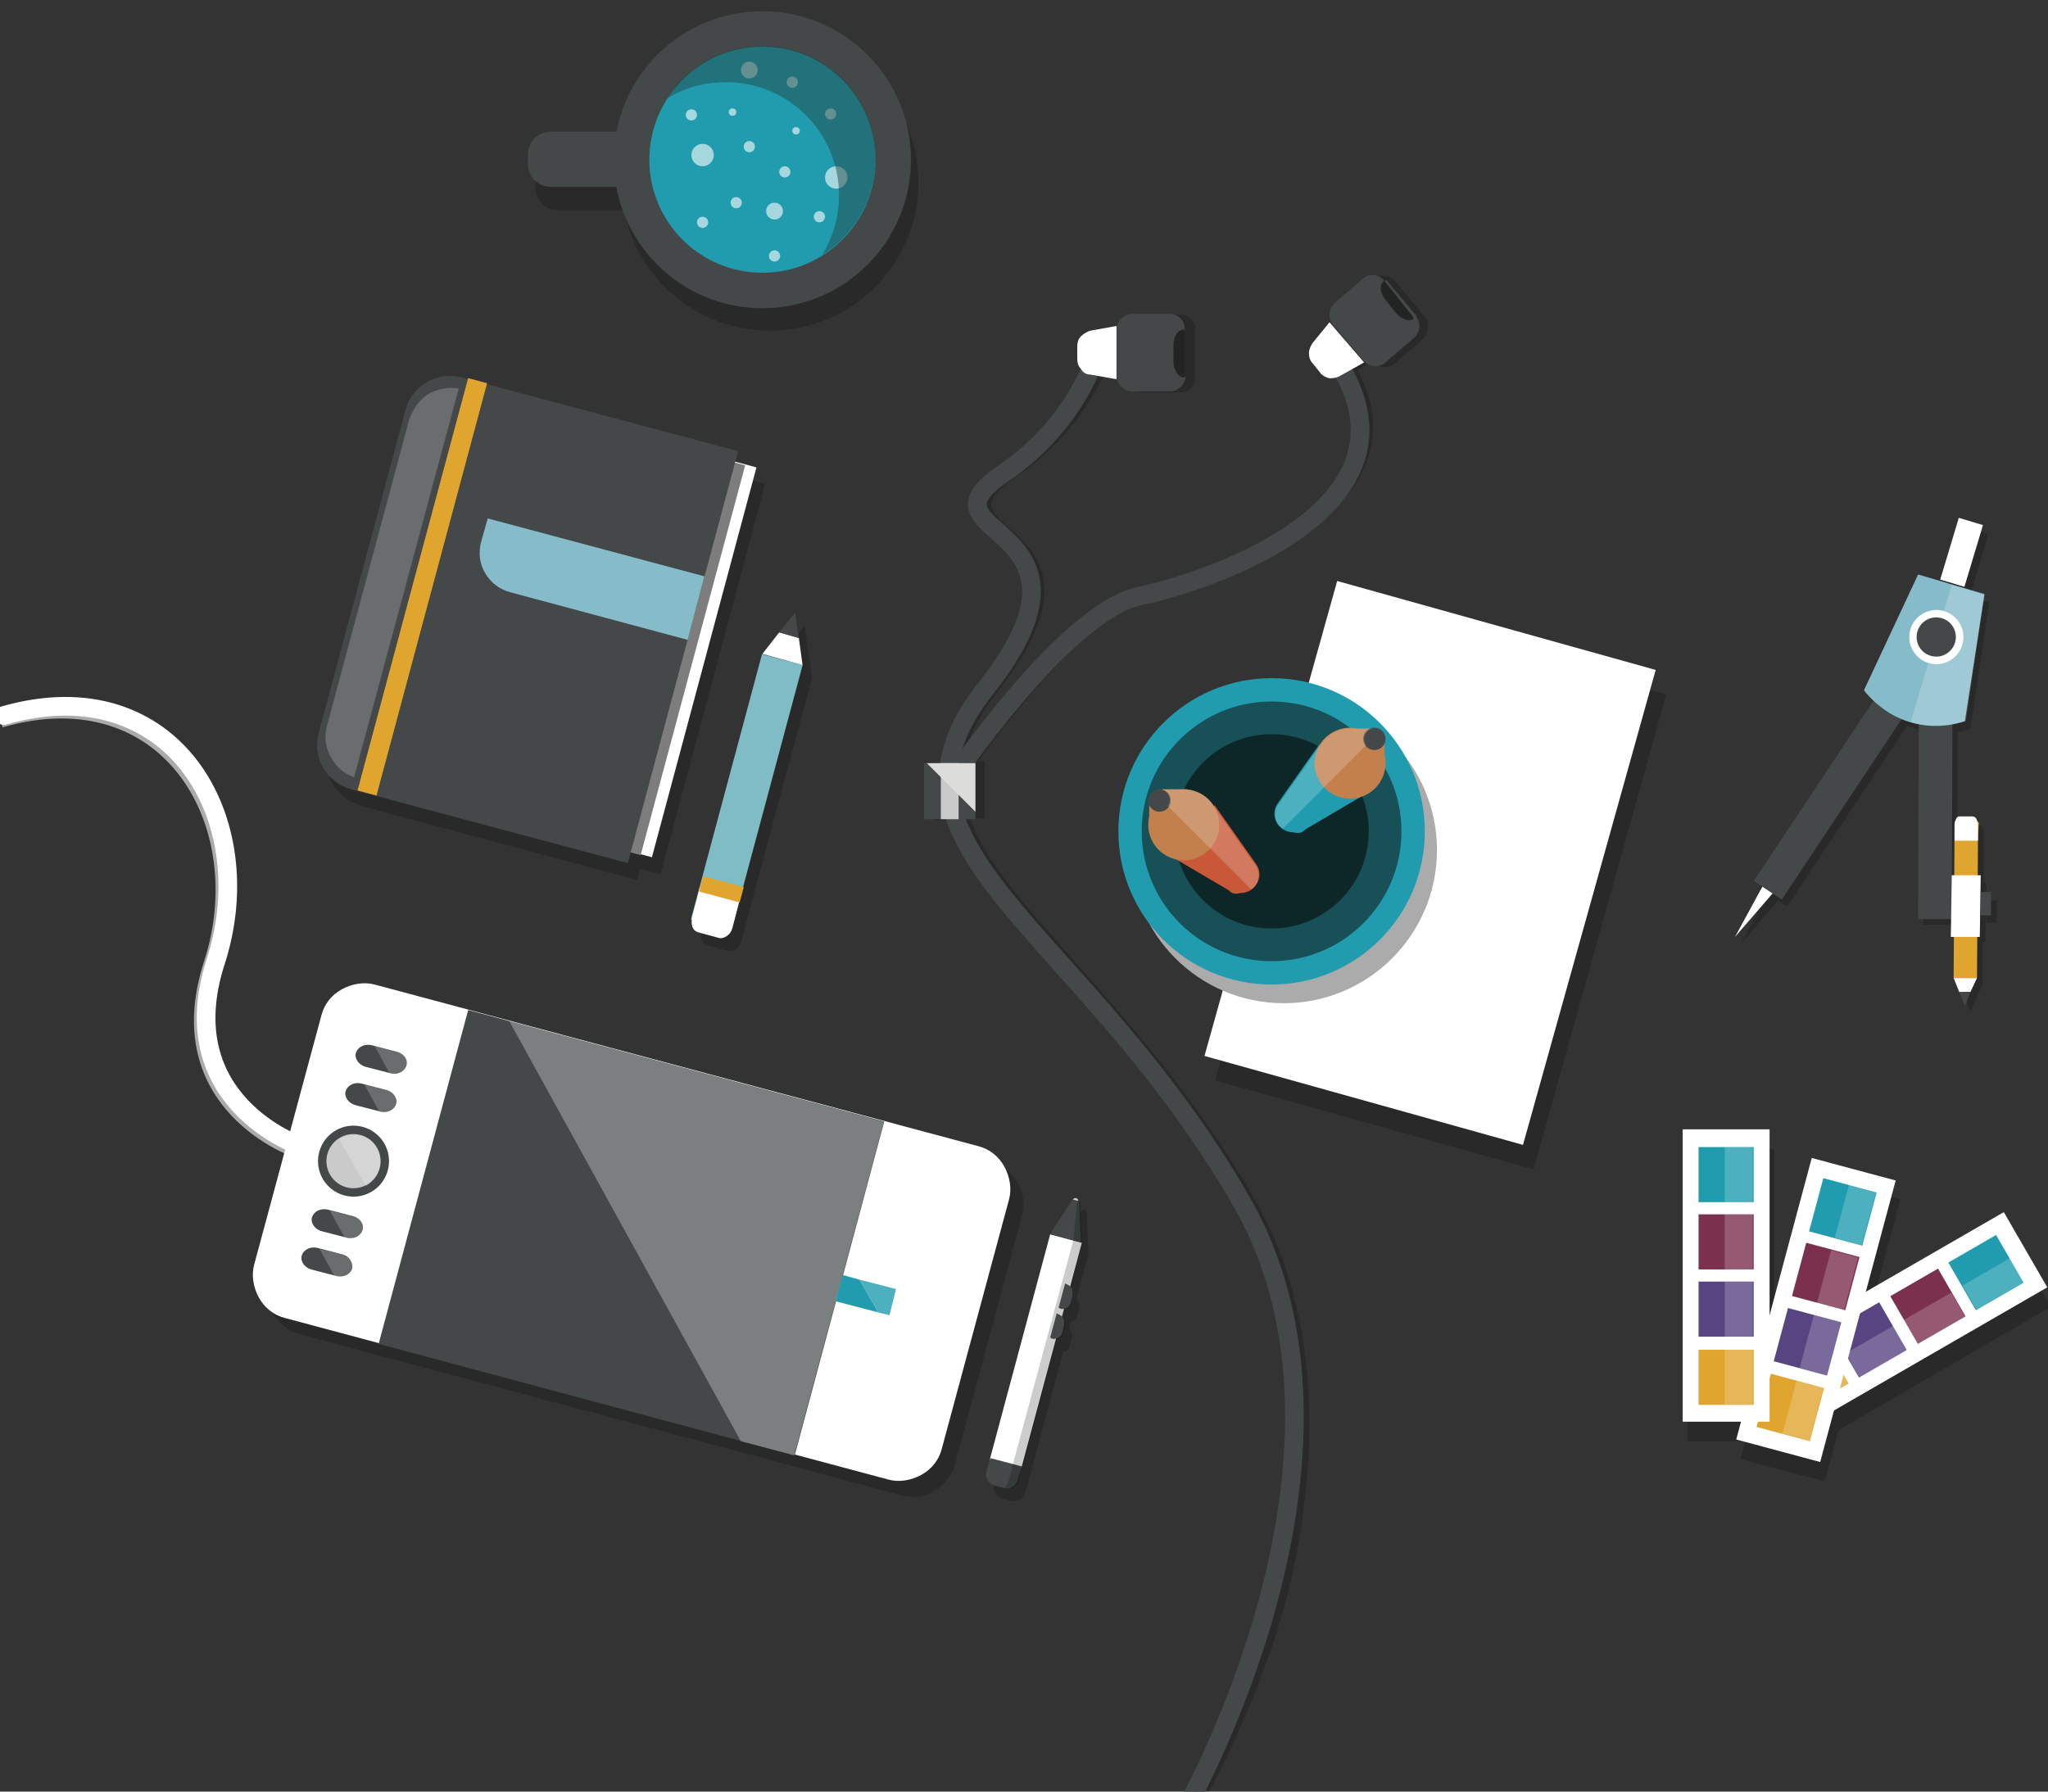<?xml version="1.0" encoding="utf-8"?>
<!-- Generator: Adobe Illustrator 20.1.0, SVG Export Plug-In . SVG Version: 6.00 Build 0)  -->
<svg version="1.1" id="Capa_1" xmlns="http://www.w3.org/2000/svg" xmlns:xlink="http://www.w3.org/1999/xlink" x="0px" y="0px"
	 width="219.2px" height="191.8px" viewBox="0 0 219.2 191.8" style="enable-background:new 0 0 219.2 191.8;" xml:space="preserve"
	>
<rect x="0" y="0" width="219.2" height="191.8" fill="#333333" stroke="none"/>
<style type="text/css">
	.st0{opacity:0.2;}
	.st1{fill:none;stroke:#ABABAB;stroke-width:2;stroke-miterlimit:10;}
	.st2{fill:#FFFFFF;}
	.st3{fill:#ABABAB;}
	.st4{fill:#219CAF;}
	.st5{fill:#7B304D;}
	.st6{fill:#594482;}
	.st7{fill:#DFA52F;}
	.st8{opacity:0.2;fill:#FFFFFF;}
	.st9{fill:none;stroke:#FFFFFF;stroke-width:2;stroke-linecap:round;stroke-linejoin:round;stroke-miterlimit:10;}
	.st10{fill:#7E7D7D;}
	.st11{fill:#444848;}
	.st12{fill:#86BCCA;}
	.st13{fill:#CBCACB;}
	.st14{opacity:0.3;fill:#FFFFFF;}
	.st15{fill:#175056;}
	.st16{fill:#0D2728;}
	.st17{fill:#C85837;}
	.st18{fill:#C2804C;}
	.st19{fill:#7FBCC6;}
	.st20{fill:none;stroke:#444848;stroke-width:2;stroke-linecap:round;stroke-linejoin:round;stroke-miterlimit:10;}
	.st21{opacity:0.5;}
	.st22{fill:#DCDCDB;}
	.st23{opacity:0.6;fill:#FFFFFF;}
	.st24{opacity:0.5;fill:#224849;}
</style>
<g>
	<g class="st0">
		<path d="M212.6,94.5h-0.3l0-3h0l0-0.8l0-0.6l0-1.1c0,0,0,0,0,0l0-0.1h0c0-0.2-0.1-0.3-0.2-0.4c-0.1-0.2-0.3-0.2-0.4-0.2l-1.3,0
			c-0.2,0-0.3,0.1-0.4,0.2c-0.1,0.1-0.1,0.3-0.2,0.4h0l0,0.1c0,0,0,0,0,0l0,1.8l0,0l0,3.7h-0.3l0-16.1c0.9-0.1,1.4-0.4,1.4-0.4
			l2-13.5l-3.5-1.1l0,0l-3.5-1.1l-5.8,12.4c0,0,0.3,0.5,1,1.1l-12.8,19.3l0.9,0.6l-2.9,5.4l4-4.7l1,0.6l12.8-19.3
			c0.3,0.1,0.6,0.2,0.9,0.3c0.3,0.1,0.6,0.2,0.9,0.2l0,20.8h3.5l0,1.9h0.3l0,4.4h0l0.6,1.5l0.6,1.5l0.6-1.4l0.7-1.5l0-4.5h0.3
			L212.6,94.5z"/>
		<polygon points="212.6,96.4 212.6,98.8 213.7,98.8 213.7,96.4 		"/>
		<rect x="207.1" y="58.9" transform="matrix(0.288 -0.958 0.958 0.288 92.193 244.452)" width="6.9" height="2.7"/>
	</g>
	<path class="st0" d="M82.4,3.7c-7.7,0-14.2,5.5-15.6,12.9h-7.1c-1.3,0-2.4,1.1-2.4,2.4v1.1c0,1.3,1.1,2.4,2.4,2.4h7.1
		c1.4,7.3,7.8,12.9,15.6,12.9c8.8,0,15.9-7.1,15.9-15.9S91.1,3.7,82.4,3.7z"/>
	
		<rect x="127.9" y="77.3" transform="matrix(0.269 -0.963 0.963 0.269 21.206 218.038)" class="st0" width="52.8" height="35.4"/>
	<polygon class="st0" points="219.5,139.9 214.9,131.9 200.2,140.4 203.4,128.4 194.4,126 189.9,143 189.9,123 180.6,123 
		180.6,154.3 186.8,154.3 186.3,156.2 195.3,158.6 196.8,153.1 	"/>
	<path class="st1" d="M31.9,123c0,0-14-4.7-9.1-19.8C27.7,88.1,18.1,71.7,0,76.9"/>
	<path class="st0" d="M115.2,139l1.3-4.7l-0.2-4.4l0,0v0l0,0c0-0.2-0.1-0.4-0.2-0.4c-0.2,0-0.4,0.1-0.4,0.2l0,0l0,0l-2.4,3.7
		l-6.5,24.1l-0.4,1.4c-0.1,0.3,0,0.6,0.1,0.9c0.2,0.3,0.4,0.5,0.7,0.6l1,0.3c0,0,0,0,0,0c0,0,0,0,0,0c0.3,0.1,0.6,0,0.9-0.1
		c0.3-0.2,0.5-0.4,0.6-0.7l0.4-1.4l3.7-13.8c0.1,0,0.2-0.1,0.3-0.1c0.2-0.1,0.4-0.3,0.4-0.5l0.2-0.9c0.1-0.2,0-0.5-0.1-0.7
		c-0.1-0.1-0.1-0.2-0.2-0.3l0.2-0.7c0.1,0,0.2-0.1,0.3-0.1c0.2-0.1,0.4-0.3,0.4-0.5l0.2-0.9c0.1-0.2,0-0.5-0.1-0.7
		C115.4,139.2,115.3,139.1,115.2,139z"/>
	<path class="st0" d="M108.9,126.6c-0.6-1.1-1.7-1.9-2.8-2.2l-10-2.7l0,0l-44.5-11.9l0,0l-10-2.7c-1.2-0.3-2.4-0.2-3.5,0.5
		c-1.1,0.6-1.9,1.7-2.2,2.8l-7.2,26.7c-0.3,1.2-0.2,2.4,0.5,3.5s1.7,1.9,2.8,2.2l10,2.7l0,0l40.1,10.7l0,0l4.4,1.2l0,0l10,2.7
		c1.2,0.3,2.4,0.2,3.5-0.5c1.1-0.6,1.9-1.7,2.2-2.8l7.2-26.7C109.7,129,109.6,127.7,108.9,126.6z"/>
	<g class="st0">
		<path d="M152.5,33.9C152.5,33.9,152.5,33.9,152.5,33.9C152.4,33.9,152.4,33.9,152.5,33.9C152.5,33.9,152.5,33.9,152.5,33.9
			C152.5,33.8,152.4,33.8,152.5,33.9l-3.2-3.8c0,0,0,0-0.1-0.1c0,0,0,0,0,0c0,0,0,0,0,0c0,0,0,0,0,0c-0.6-0.6-1.6-0.7-2.3-0.1
			l-3,2.6c-0.7,0.6-0.8,1.7-0.2,2.4l3.2,3.8c0.6,0.7,1.7,0.8,2.4,0.2l3-2.6C152.9,35.6,153,34.6,152.5,33.9z"/>
		<path d="M143.4,34.4l-1.8,2.2c-0.3,0.3-0.4,0.7-0.4,1.1c0,0.4,0.1,0.8,0.4,1.1l0.8,1c0.3,0.3,0.6,0.5,1,0.6c0.4,0.1,0.7,0,1-0.2
			c1.8,3.3,2.1,6.5,0.8,9.5c-3.3,7.7-16.1,12.2-22.3,13.5c-6.7,1.4-16,13.6-19.4,18.5h-0.4c0.4-2.4,1.5-4.9,3.7-7.7
			c8.6-10.9,4.1-14.9,1.2-17.5c-1.1-0.9-2-1.8-1.9-2.6c0.1-0.8,0.9-1.7,2.7-2.9c5.3-3.6,8.1-8.2,9.3-10.8l2.5,0.5v-0.4
			c0,0.9,0.8,1.7,1.7,1.7h4c0.9,0,1.6-0.7,1.7-1.6c0,0,0,0-0.1,0c0,0,0,0,0,0c0,0,0,0,0,0c0,0,0-0.1,0-0.1v-4.9c0,0,0-0.1,0-0.1
			c0,0,0,0,0,0c0,0,0,0,0,0c0,0,0,0,0.1,0c0-0.9-0.8-1.6-1.7-1.6h-4c-0.9,0-1.7,0.8-1.7,1.7v-0.4l-2.8,0.5c-0.4,0-0.8,0.2-1,0.6
			c-0.3,0.3-0.4,0.7-0.4,1.1v1.3c0,0.4,0.1,0.8,0.4,1.1c0.1,0.1,0.2,0.2,0.4,0.3c-1.2,2.6-3.8,6.9-8.9,10.3c-2.1,1.4-3,2.5-3.1,3.7
			c-0.1,1.3,1,2.3,2.2,3.4c2.8,2.5,6.7,6-1.3,16.2c-2.4,3-3.6,5.7-4,8.3h-1.9h-0.3v6h2.9c1.7,5,6.2,10,11.6,16
			c5.7,6.4,12.9,14.4,19,25c8.1,13.9,6.1,30.1,4.6,36.7c-1.6,7.2-11.1,28.5-11.2,28.6c-0.2,0.2-0.2,0.5,0,0.7
			c0.1,0.1,0.2,0.1,0.3,0.1c0.1,0,0.2-0.1,0.4-0.2c0.8-0.2,9.1-15.5,11.4-29c1.2-6.9,3.5-23.3-4.7-37.5
			c-6.2-10.7-13.4-18.7-19.1-25.2c-5.3-6-9.6-10.7-11.3-15.4h1.6v-0.9v-5.2h-0.7c3.7-5.1,12.4-16.2,18.4-17.5
			c6.5-1.4,19.6-6,23-14.1c1.4-3.3,1.1-6.7-0.8-10.3l1.7-1L143.4,34.4z"/>
	</g>
	<path class="st0" d="M80.5,96.4l6.4-23.8l0,0l-0.4-2.9L86.1,67l-1.7,2.2l-1.8,2.3L75,99.8l0,0c0,0.3,0,0.6,0.1,0.8
		c0.1,0.3,0.4,0.5,0.6,0.6l2.2,0.6c0.3,0.1,0.6,0,0.9-0.2c0.2-0.2,0.4-0.4,0.5-0.7l0,0l0.1-0.3l0,0l0.8-3.1l0,0L80.5,96.4L80.5,96.4
		z"/>
	<path class="st0" d="M81.9,51.8l-1.2-0.3l0,0l-1-0.3L80,50l-29.6-7.9c-1.2-0.3-2.5-0.2-3.7,0.5c-1.2,0.7-2,1.8-2.3,3l-9.3,34.6
		c-0.3,1.2-0.2,2.5,0.5,3.7c0.7,1.2,1.8,2,3,2.3l0.6,0.2l0,0l2.1,0.6v0l26.9,7.2l0.3-1.2l2.2,0.6L81.9,51.8z"/>
	
		<rect x="126.8" y="74.7" transform="matrix(0.269 -0.963 0.963 0.269 22.872 215.059)" class="st2" width="52.8" height="35.4"/>
	<circle class="st3" cx="137.4" cy="91" r="16.4"/>
	<g>
		<rect x="187.6" y="137" transform="matrix(0.866 -0.5 0.5 0.866 -43.596 120.572)" class="st2" width="31.3" height="9.3"/>
		<rect x="209.6" y="133.3" transform="matrix(0.866 -0.5 0.5 0.866 -39.63 124.525)" class="st4" width="5.9" height="5.9"/>
		<rect x="203.4" y="136.9" transform="matrix(0.866 -0.5 0.5 0.866 -42.275 121.907)" class="st5" width="5.9" height="5.9"/>
		<rect x="197.1" y="140.5" transform="matrix(0.866 -0.5 0.5 0.866 -44.918 119.245)" class="st6" width="5.9" height="5.9"/>
		
			<rect x="190.9" y="144.1" transform="matrix(0.866 -0.5 0.5 0.866 -47.564 116.62)" class="st7" width="5.9" height="5.9"/>
		
			<rect x="210.4" y="136" transform="matrix(0.866 -0.5 0.5 0.866 -40.158 125.051)" class="st8" width="5.9" height="3"/>
		
			<rect x="204.1" y="139.6" transform="matrix(0.866 -0.5 0.5 0.866 -42.806 122.478)" class="st8" width="5.9" height="3"/>
		
			<rect x="197.9" y="143.2" transform="matrix(0.866 -0.5 0.5 0.866 -45.452 119.833)" class="st8" width="5.9" height="3"/>
		
			<rect x="191.6" y="146.8" transform="matrix(0.866 -0.5 0.5 0.866 -48.086 117.168)" class="st8" width="5.9" height="3"/>
	</g>
	<path class="st9" d="M32.2,122.7c0,0-14-4.7-9.1-19.8C28,87.7,18.5,71.4,0.4,76.6"/>
	<g>
		
			<rect x="178.7" y="135.5" transform="matrix(0.259 -0.966 0.966 0.259 8.656 291.637)" class="st2" width="31.2" height="9.3"/>
		
			<rect x="194.2" y="126.8" transform="matrix(0.259 -0.966 0.966 0.259 20.84 286.584)" class="st4" width="5.9" height="5.9"/>
		
			<rect x="192.4" y="133.8" transform="matrix(0.259 -0.966 0.966 0.259 12.716 289.949)" class="st5" width="5.9" height="5.9"/>
		
			<rect x="190.5" y="140.7" transform="matrix(0.259 -0.966 0.966 0.259 4.588 293.312)" class="st6" width="5.9" height="5.9"/>
		
			<rect x="188.6" y="147.7" transform="matrix(0.259 -0.966 0.966 0.259 -3.522 296.698)" class="st7" width="5.9" height="5.9"/>
		
			<rect x="195.6" y="128.6" transform="matrix(0.259 -0.966 0.966 0.259 21.487 288.16)" class="st8" width="5.9" height="3"/>
		<rect x="193.7" y="135.5" transform="matrix(0.259 -0.966 0.966 0.259 13.396 291.565)" class="st8" width="5.9" height="3"/>
		
			<rect x="191.9" y="142.5" transform="matrix(0.259 -0.966 0.966 0.259 5.263 294.923)" class="st8" width="5.9" height="3"/>
		<rect x="190" y="149.5" transform="matrix(0.259 -0.966 0.966 0.259 -2.859 298.295)" class="st8" width="5.9" height="3"/>
	</g>
	<g>
		<rect x="180.1" y="120.9" class="st2" width="9.3" height="31.3"/>
		<rect x="181.8" y="122.8" class="st4" width="5.9" height="5.9"/>
		<rect x="181.8" y="130" class="st5" width="5.9" height="5.9"/>
		<rect x="181.8" y="137.2" class="st6" width="5.9" height="5.9"/>
		<rect x="181.8" y="144.5" class="st7" width="5.9" height="5.9"/>
		<rect x="184.6" y="122.8" class="st8" width="3" height="5.9"/>
		<rect x="184.6" y="130" class="st8" width="3" height="5.9"/>
		<rect x="184.6" y="137.2" class="st8" width="3" height="5.9"/>
		<rect x="184.6" y="144.5" class="st8" width="3" height="5.9"/>
	</g>
	<g>
		
			<rect x="37.7" y="50" transform="matrix(0.259 -0.966 0.966 0.259 -20.456 106.615)" class="st2" width="43.2" height="33.3"/>
		
			<rect x="36.4" y="49.7" transform="matrix(0.259 -0.966 0.966 0.259 -21.037 105.211)" class="st10" width="43.2" height="33.3"/>
		<path class="st11" d="M67.2,92.4l-29.6-7.9c-1.2-0.3-2.3-1.1-3-2.3c-0.7-1.2-0.8-2.5-0.5-3.7l9.3-34.6c0.3-1.2,1.1-2.3,2.3-3
			c1.2-0.7,2.5-0.8,3.7-0.5L79,48.3L67.2,92.4z"/>
		
			<rect x="22.4" y="61.8" transform="matrix(0.259 -0.966 0.966 0.259 -27.231 90.257)" class="st7" width="45.7" height="2.1"/>
		<path class="st12" d="M51.5,58c-0.3,1.1-0.2,2.3,0.4,3.3c0.6,1.1,1.6,1.8,2.7,2.1l19,5.1l1.8-6.8l-23.2-6.2L51.5,58z"/>
		<path class="st8" d="M49.1,41.6c-1-0.2-2.1,0-3.1,0.5c-1.1,0.6-1.8,1.7-2.2,2.8L35,77.7c-0.3,1.1-0.2,2.4,0.5,3.5
			c0.6,1,1.4,1.7,2.4,2L49.1,41.6z"/>
	</g>
	<g>
		<path class="st2" d="M100.8,155.1c-0.3,1.2-1.1,2.2-2.2,2.8c-1.1,0.6-2.4,0.8-3.5,0.5l-64.6-17.3c-1.2-0.3-2.2-1.1-2.8-2.2
			c-0.6-1.1-0.8-2.4-0.5-3.5l7.2-26.7c0.3-1.2,1.1-2.2,2.2-2.8c1.1-0.6,2.4-0.8,3.5-0.5l64.6,17.3c1.2,0.3,2.2,1.1,2.8,2.2
			c0.6,1.1,0.8,2.4,0.5,3.5L100.8,155.1z"/>
		
			<rect x="49" y="108.9" transform="matrix(0.259 -0.966 0.966 0.259 -77.362 162.998)" class="st11" width="37" height="46.1"/>
		
			<ellipse transform="matrix(0.259 -0.966 0.966 0.259 -92.052 128.725)" class="st11" cx="37.9" cy="124.3" rx="3.8" ry="3.8"/>
		
			<ellipse transform="matrix(0.259 -0.966 0.966 0.259 -92.052 128.726)" class="st13" cx="37.9" cy="124.3" rx="2.9" ry="2.9"/>
		<path class="st11" d="M42.4,118.2c-0.2,0.6-0.9,1-1.7,0.8l-2.7-0.7c-0.7-0.2-1.2-0.9-1-1.5c0.2-0.6,0.9-1,1.7-0.8l2.7,0.7
			C42.1,116.9,42.6,117.6,42.4,118.2z"/>
		<path class="st11" d="M37.7,135.8c-0.2,0.6-0.9,1-1.7,0.8l-2.7-0.7c-0.7-0.2-1.2-0.9-1-1.5c0.2-0.6,0.9-1,1.7-0.8l2.7,0.7
			C37.4,134.5,37.8,135.2,37.7,135.8z"/>
		<path class="st11" d="M38.8,131.7c-0.2,0.6-0.9,1-1.7,0.8l-2.7-0.7c-0.7-0.2-1.2-0.9-1-1.5c0.2-0.6,0.9-1,1.7-0.8l2.7,0.7
			C38.5,130.4,39,131,38.8,131.7z"/>
		<path class="st8" d="M40.6,125.1c0.4-1.5-0.5-3.1-2-3.5c-0.8-0.2-1.6-0.1-2.3,0.4l2.9,5C39.9,126.5,40.4,125.9,40.6,125.1z"/>
		<g>
			<path class="st11" d="M43.5,114.1c-0.2,0.6-0.9,1-1.7,0.8l-2.7-0.7c-0.7-0.2-1.2-0.9-1-1.5c0.2-0.6,0.9-1,1.7-0.8l2.7,0.7
				C43.2,112.8,43.7,113.4,43.5,114.1z"/>
		</g>
		<polygon class="st4" points="89.4,139.3 94,140.5 92,137 90.2,136.5 		"/>
		<polygon class="st4" points="95.2,140.8 95.9,138 92,137 94,140.5 		"/>
		<polygon class="st8" points="95.2,140.8 95.9,138 92,137 94,140.5 		"/>
		<path class="st8" d="M36.6,134.3l-2.4-0.6l1.6,2.9l0.2,0c0.7,0.2,1.5-0.2,1.7-0.8C37.8,135.2,37.4,134.5,36.6,134.3z"/>
		<path class="st8" d="M37.7,130.2l-2.4-0.6l1.6,2.9l0.2,0c0.7,0.2,1.5-0.2,1.7-0.8C39,131,38.5,130.4,37.7,130.2z"/>
		<path class="st8" d="M41.4,116.7l-2.4-0.6l1.6,2.9l0.2,0c0.7,0.2,1.5-0.2,1.7-0.8C42.6,117.6,42.1,116.9,41.4,116.7z"/>
		<path class="st8" d="M42.5,112.6l-2.4-0.6l1.6,2.9l0.2,0c0.7,0.2,1.5-0.2,1.7-0.8C43.7,113.4,43.2,112.8,42.5,112.6z"/>
		<polygon class="st14" points="54.5,109.3 54.5,109.3 79.3,154.3 85,155.8 94.6,120.1 		"/>
	</g>
	<g>
		<circle class="st4" cx="136.1" cy="89" r="16.4"/>
		<circle class="st15" cx="136.1" cy="89" r="13.9"/>
		<circle class="st16" cx="136.1" cy="89" r="10.4"/>
	</g>
	<g>
		<path class="st17" d="M131.9,95.6c-0.2-0.1-0.3-0.2-0.4-0.3l-6.8-4l5.3-5.1l4.3,6.1l0,0c0.3,0.4,0.5,0.8,0.5,1.3c0,1.1-0.9,2-2,2
			C132.4,95.7,132.1,95.7,131.9,95.6L131.9,95.6L131.9,95.6z"/>
		<circle class="st18" cx="126.7" cy="88.3" r="3.8"/>
		<polygon class="st18" points="124.4,84.5 127.1,84.5 123,88.9 123,85.9 		"/>
		<circle class="st11" cx="124.1" cy="85.7" r="1.2"/>
	</g>
	<path class="st8" d="M134.7,93.7c0-0.5-0.2-1-0.5-1.3l0,0l-4.3-6.1c-0.6-1-1.7-1.7-2.9-1.8l0,0h-2.7l0,0c0.5,0.1,0.9,0.6,0.9,1.1
		c0,0.3-0.1,0.5-0.2,0.7l8.9,8.9C134.4,94.9,134.7,94.3,134.7,93.7z"/>
	<g>
		<path class="st4" d="M139.3,89.1c0.2-0.1,0.3-0.2,0.4-0.3l6.8-4l-5.3-5.1l-4.3,6.1l0,0c-0.3,0.4-0.5,0.8-0.5,1.3c0,1.1,0.9,2,2,2
			C138.8,89.2,139.1,89.2,139.3,89.1L139.3,89.1L139.3,89.1z"/>
		<circle class="st18" cx="144.5" cy="81.7" r="3.8"/>
		<polygon class="st18" points="146.8,78 144.1,78 148.2,82.4 148.2,79.4 		"/>
		<circle class="st11" cx="147.1" cy="79.1" r="1.2"/>
	</g>
	<path class="st8" d="M136.5,87.2c0-0.5,0.2-1,0.5-1.3l0,0l4.3-6.1c0.6-1,1.7-1.7,2.9-1.8l0,0h2.7l0,0c-0.5,0.1-0.9,0.6-0.9,1.1
		c0,0.3,0.1,0.5,0.2,0.7l-8.9,8.9C136.8,88.4,136.5,87.8,136.5,87.2z"/>
	<g>
		
			<rect x="65.2" y="82.5" transform="matrix(0.259 -0.966 0.966 0.259 -22.638 140.049)" class="st19" width="29.4" height="4.5"/>
		<path class="st2" d="M78.4,99.3c-0.1,0.4-0.3,0.7-0.6,0.9c-0.3,0.2-0.6,0.3-0.9,0.2l-2.2-0.6c-0.3-0.1-0.5-0.3-0.6-0.6
			c-0.1-0.3-0.1-0.7,0-1.1l0.8-3.1l4.3,1.2L78.4,99.3z"/>
		<polygon class="st2" points="85.9,71.2 85.5,68.3 83.4,67.7 81.6,70 		"/>
		<polygon class="st11" points="85.1,65.6 83.4,67.7 85.5,68.3 		"/>
		
			<rect x="76.3" y="93" transform="matrix(0.259 -0.966 0.966 0.259 -34.78 145.065)" class="st7" width="1.7" height="4.5"/>
	</g>
	<g>
		
			<ellipse transform="matrix(0.259 -0.966 0.966 0.259 -38.837 206.466)" class="st13" cx="115.1" cy="128.5" rx="0.3" ry="0.3"/>
		
			<rect x="98.3" y="142.9" transform="matrix(0.259 -0.966 0.966 0.259 -57.575 214.242)" class="st2" width="25" height="3.5"/>
		<polygon class="st11" points="115.5,128.6 114.8,128.4 112.4,132.1 115.7,133 		"/>
		<path class="st11" d="M108.9,158.5c-0.1,0.3-0.3,0.6-0.6,0.7c-0.3,0.2-0.6,0.2-0.9,0.1l-1-0.3c-0.3-0.1-0.6-0.3-0.7-0.6
			c-0.2-0.3-0.2-0.6-0.1-0.9l0.4-1.4l3.4,0.9L108.9,158.5z"/>
		<path class="st0" d="M108.4,159.3c0.3-0.2,0.5-0.4,0.6-0.7l0.4-1.4l3.7-13.8c0.1,0,0.2-0.1,0.3-0.1c0.2-0.1,0.4-0.3,0.4-0.5
			l0.2-0.9c0.1-0.2,0-0.5-0.1-0.7c-0.1-0.1-0.1-0.2-0.2-0.3l0.2-0.7c0.1,0,0.2-0.1,0.3-0.1c0.2-0.1,0.4-0.3,0.4-0.5l0.2-0.9
			c0.1-0.2,0-0.5-0.1-0.7c-0.1-0.1-0.1-0.2-0.2-0.3l1.3-4.7l-0.2-4.4l0,0l-0.3-0.1l-0.4,4.2l-6.5,24.1c0,0-0.3,1.8-0.9,2.5
			C107.8,159.5,108.1,159.4,108.4,159.3z"/>
		<path class="st11" d="M113.7,142.7c-0.1,0.2-0.2,0.4-0.4,0.5c-0.2,0.1-0.5,0.2-0.7,0.1l-0.2-0.1l0.7-2.6l0.2,0.1
			c0.2,0.1,0.4,0.2,0.5,0.4c0.1,0.2,0.1,0.5,0.1,0.7L113.7,142.7z"/>
		<path class="st11" d="M114.6,139.5c-0.1,0.2-0.2,0.4-0.4,0.5c-0.2,0.1-0.5,0.2-0.7,0.1l-0.2-0.1l0.7-2.6l0.2,0.1
			c0.2,0.1,0.4,0.2,0.5,0.4c0.1,0.2,0.1,0.5,0.1,0.7L114.6,139.5z"/>
	</g>
	<path class="st20" d="M101.5,84c0,0,12.4-18.5,20.5-20.2c8.1-1.7,30.6-9.6,21.4-24.6"/>
	<path class="st20" d="M117.4,37.8c0,0-2.1,7.5-9.9,12.8c-10.6,7.1,12.4,4.9-2,23.1c-13.5,17,10.3,25.4,27.3,54.8
		c15.8,27.3-6,65.3-6,65.3"/>
	<g>
		<path class="st11" d="M126.8,35.2C126.8,35.2,126.8,35.2,126.8,35.2C126.8,35.2,126.8,35.3,126.8,35.2c0-0.9-0.7-1.6-1.6-1.6h-4
			c-0.9,0-1.7,0.8-1.7,1.7v4.9c0,0.9,0.8,1.7,1.7,1.7h4c0.9,0,1.6-0.7,1.7-1.6c0,0,0,0-0.1,0c0,0,0,0,0,0c0,0,0,0,0,0
			c0,0,0-0.1,0-0.1L126.8,35.2C126.8,35.3,126.8,35.3,126.8,35.2C126.8,35.3,126.8,35.2,126.8,35.2z"/>
		<path class="st2" d="M119.5,40.6l-2.8-0.5c-0.4,0-0.8-0.2-1-0.6c-0.3-0.3-0.4-0.7-0.4-1.1v-1.3c0-0.4,0.1-0.8,0.4-1.1
			c0.3-0.3,0.7-0.5,1-0.6l2.8-0.5V40.6z"/>
		<path class="st21" d="M126.8,35.3C126.8,35.3,126.8,35.3,126.8,35.3C126.8,35.3,126.8,35.2,126.8,35.3c-0.7-0.1-1.2,0.7-1.2,1.6
			v1.8c0,0.9,0.5,1.7,1.1,1.7c0,0,0,0,0.1,0c0,0,0-0.1,0-0.1V35.3z"/>
	</g>
	<g>
		<path class="st11" d="M148.1,30C148.1,30,148.1,30,148.1,30C148.1,30,148.1,30,148.1,30c-0.6-0.7-1.6-0.7-2.2-0.2l-3,2.6
			c-0.7,0.6-0.8,1.7-0.2,2.4l3.2,3.8c0.6,0.7,1.7,0.8,2.4,0.2l3-2.6c0.7-0.6,0.8-1.6,0.3-2.3c0,0,0,0,0,0c0,0,0,0,0,0c0,0,0,0,0,0
			c0,0,0-0.1,0-0.1l-3.2-3.8C148.2,30.1,148.1,30,148.1,30C148.1,30,148.1,30,148.1,30z"/>
		<path class="st2" d="M146,38.8l-2.5,1.4c-0.3,0.2-0.7,0.3-1.2,0.3c-0.4-0.1-0.8-0.3-1-0.6l-0.8-1c-0.3-0.3-0.4-0.7-0.4-1.1
			c0-0.4,0.2-0.8,0.4-1.1l1.8-2.2L146,38.8z"/>
		<path class="st21" d="M148.2,30.1C148.2,30.1,148.1,30,148.2,30.1c-0.1-0.1-0.1,0-0.1,0c-0.5,0.4-0.4,1.3,0.2,2l1.1,1.4
			c0.6,0.7,1.5,1,1.9,0.6c0,0,0,0,0,0c0,0,0-0.1,0-0.1L148.2,30.1z"/>
	</g>
	<g>
		<rect x="98.9" y="81.7" class="st11" width="5.5" height="6"/>
		<rect x="100.7" y="81.7" class="st13" width="1.9" height="6"/>
		<polygon class="st22" points="104.4,81.7 99.2,81.7 104.4,86.9 		"/>
	</g>
	<g>
		<path class="st11" d="M69,17.6c0,1.3-1.1,2.4-2.4,2.4h-7.7c-1.3,0-2.4-1.1-2.4-2.4v-1.1c0-1.3,1.1-2.4,2.4-2.4h7.7
			c1.3,0,2.4,1.1,2.4,2.4V17.6z"/>
		<circle class="st11" cx="81.6" cy="17.1" r="15.9"/>
		<circle class="st4" cx="81.6" cy="17.1" r="12.1"/>
		<circle class="st23" cx="75.2" cy="16.6" r="1.2"/>
		<circle class="st23" cx="89.5" cy="19" r="1.2"/>
		<circle class="st23" cx="82.9" cy="22.6" r="0.9"/>
		<circle class="st23" cx="80.2" cy="7.5" r="0.9"/>
		<circle class="st23" cx="78.4" cy="12" r="0.4"/>
		<circle class="st23" cx="80.2" cy="15.7" r="0.6"/>
		<circle class="st23" cx="84.8" cy="8.8" r="0.6"/>
		<circle class="st23" cx="78.8" cy="21.7" r="0.6"/>
		<circle class="st23" cx="82.9" cy="27.4" r="0.6"/>
		<circle class="st23" cx="85.2" cy="14" r="0.4"/>
		<circle class="st23" cx="88.9" cy="12.2" r="0.6"/>
		<circle class="st23" cx="84" cy="18.4" r="0.6"/>
		<circle class="st23" cx="74" cy="12.3" r="0.6"/>
		<circle class="st23" cx="75.2" cy="23.8" r="0.6"/>
		<circle class="st23" cx="87.7" cy="23.2" r="0.6"/>
		<path class="st24" d="M81.6,4.9c-4.3,0-8.2,2.3-10.3,5.7c1.9-1.2,4.1-1.8,6.4-1.8c6.7,0,12.1,5.4,12.1,12.1c0,2.4-0.7,4.6-1.8,6.4
			c3.4-2.1,5.7-6,5.7-10.3C93.8,10.4,88.4,4.9,81.6,4.9z"/>
	</g>
	<g>
		<g>
			<polygon class="st2" points="209.1,104.7 209.7,106.2 210.9,106.2 211.6,104.7 			"/>
			<polygon class="st11" points="210.3,107.7 210.9,106.2 209.7,106.2 			"/>
			<polygon class="st7" points="211.7,90.7 211.7,90.7 211.7,89.9 211.8,88 209.2,88 209.1,104.7 211.6,104.7 			"/>
			<path class="st2" d="M209.2,88.2c0-0.2,0.1-0.4,0.2-0.6c0.1-0.2,0.3-0.2,0.4-0.2l1.3,0c0.2,0,0.3,0.1,0.4,0.2
				c0.1,0.2,0.2,0.4,0.2,0.6l0,1.8l-2.5,0L209.2,88.2z"/>
		</g>
		<polygon class="st2" points="185.7,100.3 189.4,93.5 190.8,94.4 		"/>
		
			<rect x="181.7" y="79.4" transform="matrix(0.553 -0.833 0.833 0.553 21.085 201.765)" class="st11" width="33.7" height="3.6"/>
		<polygon class="st11" points="205.3,98.4 208.9,98.4 209,67 205.4,67 		"/>
		<polygon class="st2" points="208.8,100.3 211.9,100.3 212,93.7 208.9,93.7 		"/>
		<polygon class="st11" points="212,98 213.1,98 213.1,95.5 212,95.5 		"/>
		<path class="st12" d="M210.3,77.2c0,0-2.8,1.1-5.9,0.1c-3.1-0.9-4.9-3.4-4.9-3.4l5.8-12.4l7.1,2.1L210.3,77.2z"/>
		<path class="st8" d="M212.4,63.7l-3.5-1.1l-4.4,14.7c3.1,0.9,5.9-0.1,5.9-0.1L212.4,63.7z"/>
		<ellipse transform="matrix(0.289 -0.957 0.957 0.289 82.198 246.812)" class="st2" cx="207.2" cy="68.1" rx="2.9" ry="2.9"/>
		
			<ellipse transform="matrix(0.289 -0.957 0.957 0.289 82.185 246.803)" class="st11" cx="207.2" cy="68.1" rx="2.1" ry="2.1"/>
		
			<rect x="206.6" y="58" transform="matrix(0.288 -0.958 0.958 0.288 92.601 243.266)" class="st2" width="6.9" height="2.7"/>
	</g>
</g>
</svg>
